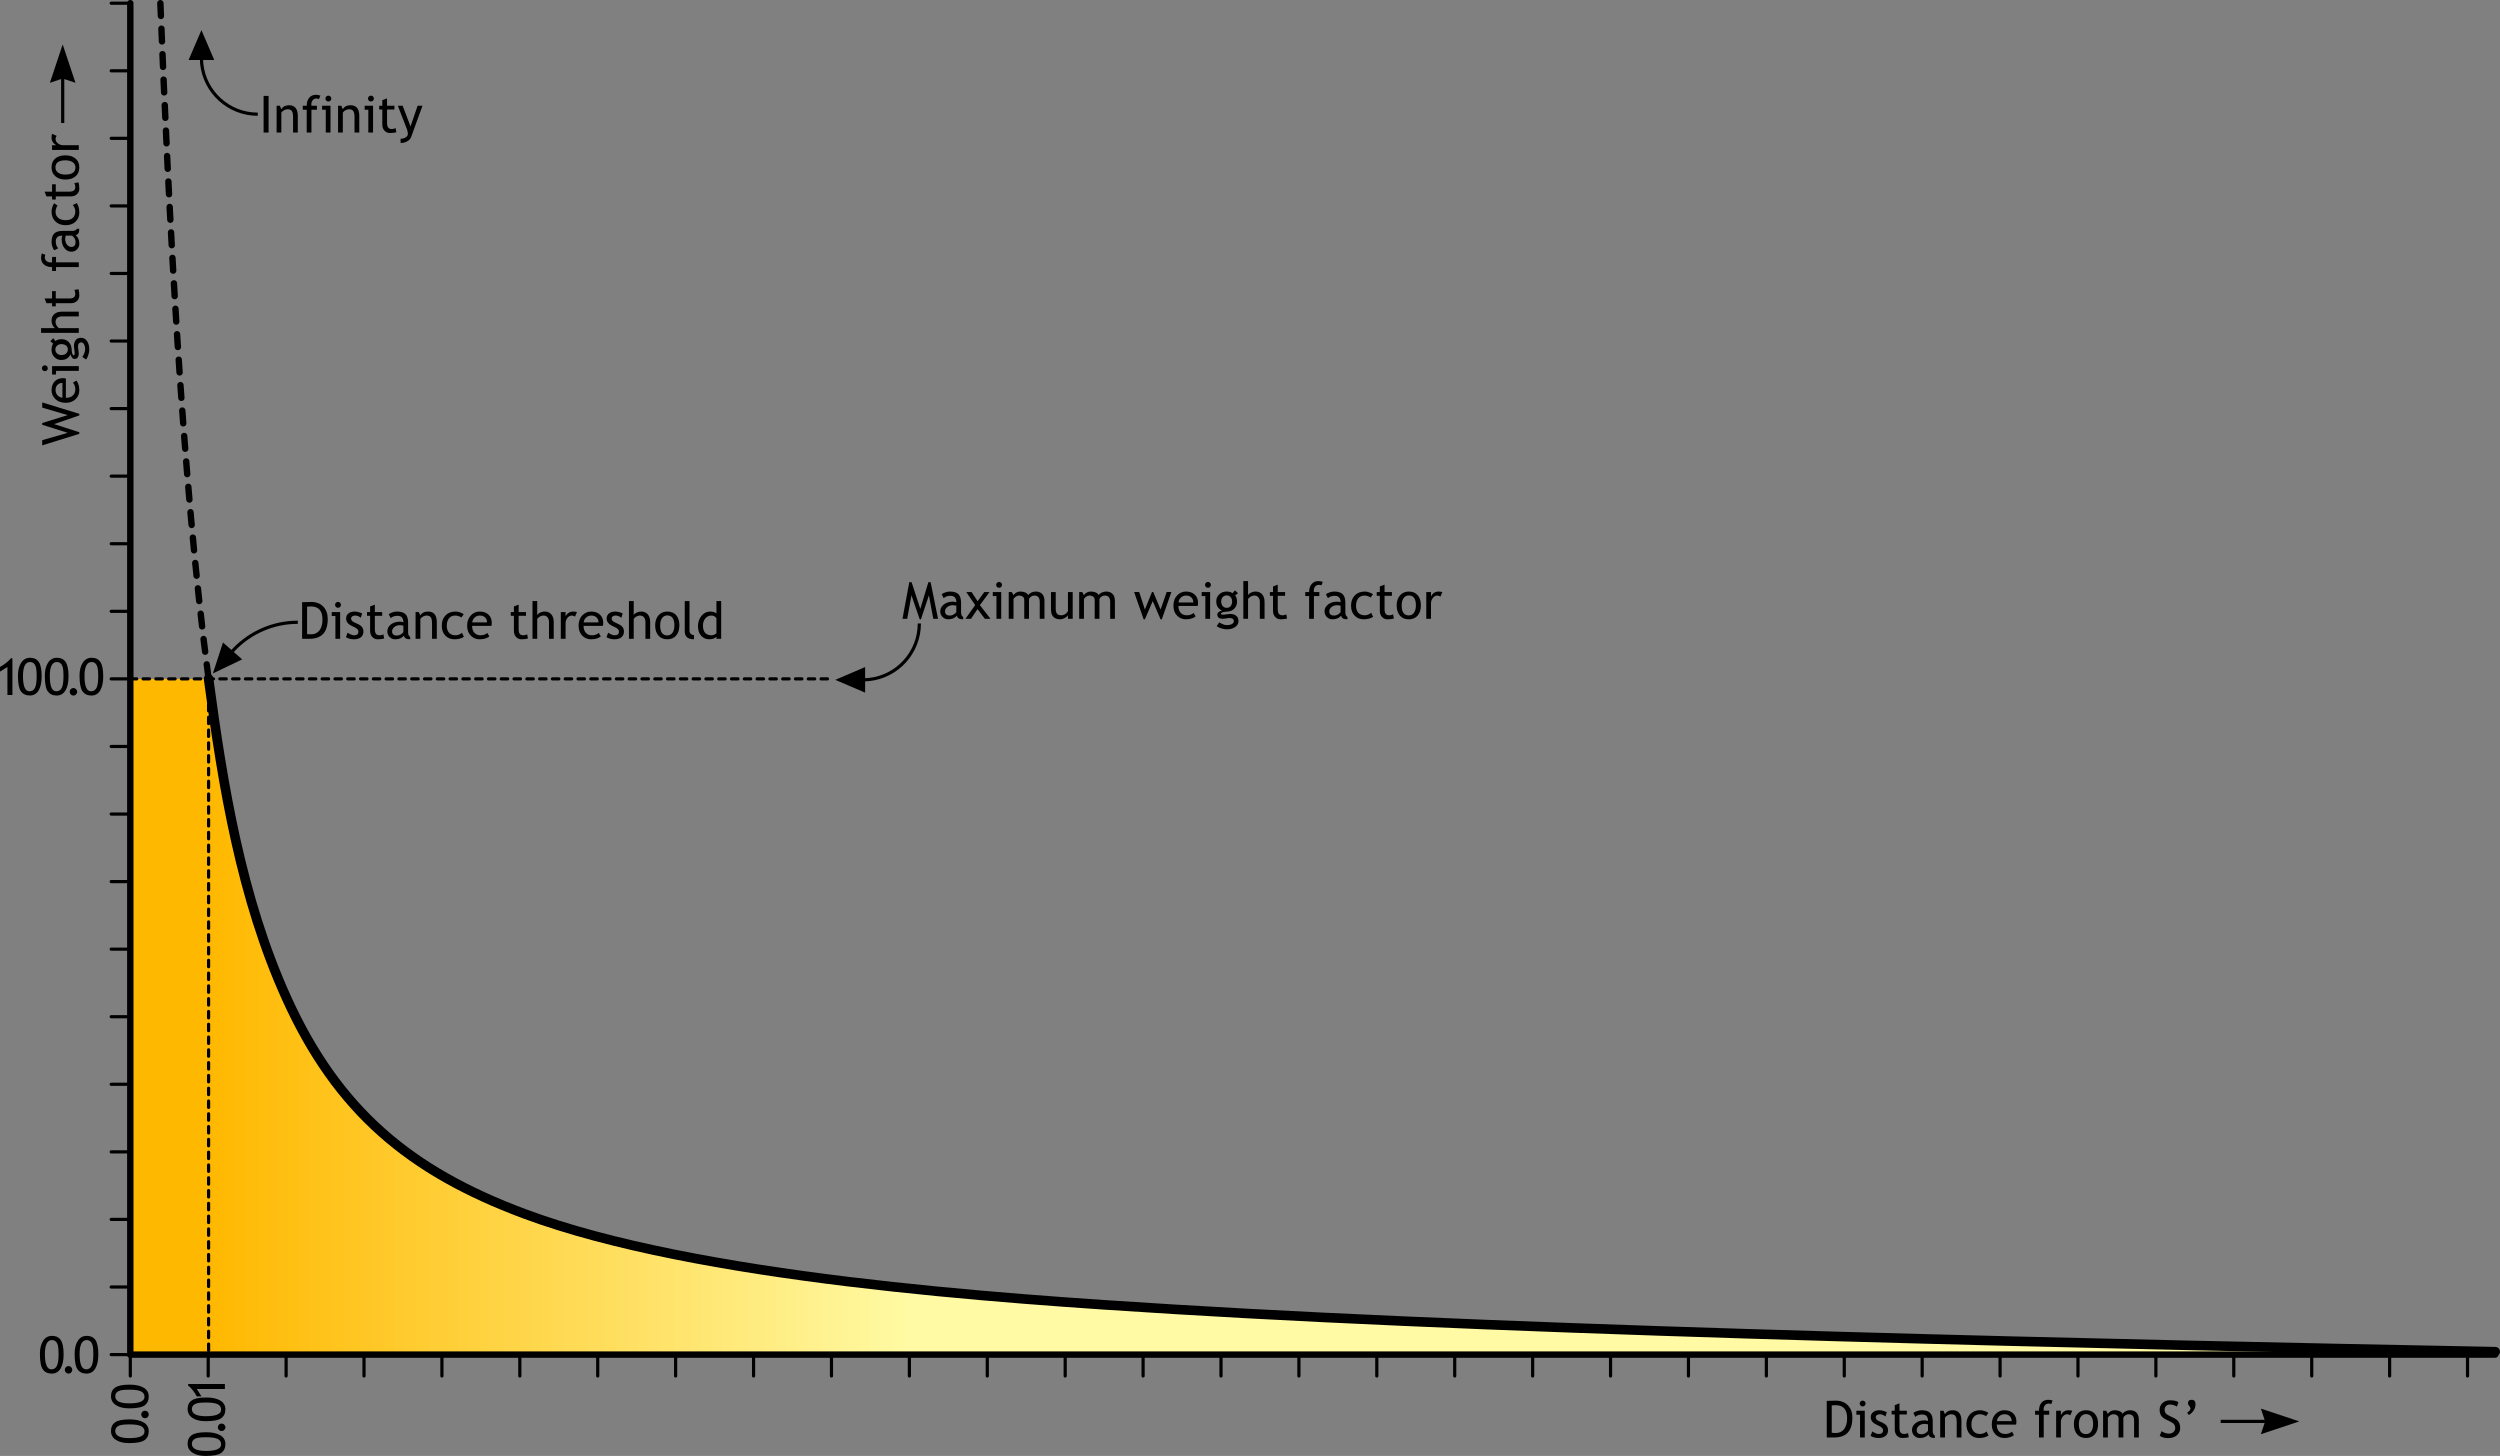<svg xmlns="http://www.w3.org/2000/svg" xmlns:xlink="http://www.w3.org/1999/xlink" width="586.304" height="341.449" x="0" y="0" enable-background="new 0 0 586.304 341.449" version="1.0" viewBox="0 0 586.304 341.449" xml:space="preserve"><rect x="0" y="0" width="586.304" height="341.449" fill="#808080" stroke="none"/><g id="Dashes"><linearGradient id="SVGID_1_" x1="49.04" x2="212.773" y1="238.445" y2="238.445" gradientUnits="userSpaceOnUse"><stop offset="0" stop-color="#FFB800"/><stop offset="1" stop-color="#FFFAA3"/></linearGradient><path fill="url(#SVGID_1_)" fill-rule="evenodd" d="M585.179,317c-87.81-1.69-221.75-4.56-309.459-9.921 c-41.56-2.539-112.29-7.339-152.73-22.419c-26.68-9.94-43.72-24.011-55.72-50.42c-10.69-23.541-15.01-49.971-18.35-75.03 c-6.12,0-12.24,0-18.36,0c0,52.819,0,105.64,0,158.47c184.87,0,369.74,0,554.62,0C585.179,317.449,585.179,317.22,585.179,317z" clip-rule="evenodd"/><g><line x1="30.56" x2="26.08" y1="64.14" y2="64.14" fill="none" fill-rule="evenodd" stroke="#000" stroke-linecap="round" stroke-linejoin="round" stroke-width=".75" clip-rule="evenodd"/><line x1="30.56" x2="26.08" y1="317.68" y2="317.68" fill="none" fill-rule="evenodd" stroke="#000" stroke-linecap="round" stroke-linejoin="round" stroke-width=".75" clip-rule="evenodd"/><line x1="30.56" x2="26.08" y1="48.29" y2="48.29" fill="none" fill-rule="evenodd" stroke="#000" stroke-linecap="round" stroke-linejoin="round" stroke-width=".75" clip-rule="evenodd"/><line x1="30.56" x2="26.08" y1="32.44" y2="32.44" fill="none" fill-rule="evenodd" stroke="#000" stroke-linecap="round" stroke-linejoin="round" stroke-width=".75" clip-rule="evenodd"/><line x1="30.56" x2="26.08" y1="301.829" y2="301.829" fill="none" fill-rule="evenodd" stroke="#000" stroke-linecap="round" stroke-linejoin="round" stroke-width=".75" clip-rule="evenodd"/><line x1="30.56" x2="26.08" y1="285.979" y2="285.979" fill="none" fill-rule="evenodd" stroke="#000" stroke-linecap="round" stroke-linejoin="round" stroke-width=".75" clip-rule="evenodd"/><line x1="30.56" x2="26.08" y1="270.14" y2="270.14" fill="none" fill-rule="evenodd" stroke="#000" stroke-linecap="round" stroke-linejoin="round" stroke-width=".75" clip-rule="evenodd"/><line x1="30.56" x2="26.08" y1="254.29" y2="254.29" fill="none" fill-rule="evenodd" stroke="#000" stroke-linecap="round" stroke-linejoin="round" stroke-width=".75" clip-rule="evenodd"/><line x1="30.56" x2="26.08" y1="238.44" y2="238.44" fill="none" fill-rule="evenodd" stroke="#000" stroke-linecap="round" stroke-linejoin="round" stroke-width=".75" clip-rule="evenodd"/><line x1="30.56" x2="26.08" y1="222.6" y2="222.6" fill="none" fill-rule="evenodd" stroke="#000" stroke-linecap="round" stroke-linejoin="round" stroke-width=".75" clip-rule="evenodd"/><line x1="30.56" x2="26.08" y1="206.75" y2="206.75" fill="none" fill-rule="evenodd" stroke="#000" stroke-linecap="round" stroke-linejoin="round" stroke-width=".75" clip-rule="evenodd"/><line x1="30.56" x2="26.08" y1="190.91" y2="190.91" fill="none" fill-rule="evenodd" stroke="#000" stroke-linecap="round" stroke-linejoin="round" stroke-width=".75" clip-rule="evenodd"/><line x1="30.56" x2="26.08" y1="175.06" y2="175.06" fill="none" fill-rule="evenodd" stroke="#000" stroke-linecap="round" stroke-linejoin="round" stroke-width=".75" clip-rule="evenodd"/><line x1="30.56" x2="26.08" y1="159.21" y2="159.21" fill="none" fill-rule="evenodd" stroke="#000" stroke-linecap="round" stroke-linejoin="round" stroke-width=".75" clip-rule="evenodd"/><line x1="30.56" x2="26.08" y1="143.37" y2="143.37" fill="none" fill-rule="evenodd" stroke="#000" stroke-linecap="round" stroke-linejoin="round" stroke-width=".75" clip-rule="evenodd"/><line x1="30.56" x2="26.08" y1="127.52" y2="127.52" fill="none" fill-rule="evenodd" stroke="#000" stroke-linecap="round" stroke-linejoin="round" stroke-width=".75" clip-rule="evenodd"/><line x1="30.56" x2="26.08" y1="111.67" y2="111.67" fill="none" fill-rule="evenodd" stroke="#000" stroke-linecap="round" stroke-linejoin="round" stroke-width=".75" clip-rule="evenodd"/><line x1="30.56" x2="26.08" y1="95.83" y2="95.83" fill="none" fill-rule="evenodd" stroke="#000" stroke-linecap="round" stroke-linejoin="round" stroke-width=".75" clip-rule="evenodd"/><line x1="30.56" x2="26.08" y1="16.6" y2="16.6" fill="none" fill-rule="evenodd" stroke="#000" stroke-linecap="round" stroke-linejoin="round" stroke-width=".75" clip-rule="evenodd"/><line x1="30.56" x2="26.08" y1="79.98" y2="79.98" fill="none" fill-rule="evenodd" stroke="#000" stroke-linecap="round" stroke-linejoin="round" stroke-width=".75" clip-rule="evenodd"/><line x1="30.56" x2="26.08" y1=".75" y2=".75" fill="none" fill-rule="evenodd" stroke="#000" stroke-linecap="round" stroke-linejoin="round" stroke-width=".75" clip-rule="evenodd"/></g><line x1="395.979" x2="395.979" y1="317.68" y2="322.699" fill="none" fill-rule="evenodd" stroke="#000" stroke-linecap="round" stroke-linejoin="round" stroke-width=".75" clip-rule="evenodd"/><line x1="414.25" x2="414.25" y1="317.68" y2="322.699" fill="none" fill-rule="evenodd" stroke="#000" stroke-linecap="round" stroke-linejoin="round" stroke-width=".75" clip-rule="evenodd"/><line x1="432.52" x2="432.52" y1="317.68" y2="322.699" fill="none" fill-rule="evenodd" stroke="#000" stroke-linecap="round" stroke-linejoin="round" stroke-width=".75" clip-rule="evenodd"/><line x1="450.79" x2="450.79" y1="317.68" y2="322.699" fill="none" fill-rule="evenodd" stroke="#000" stroke-linecap="round" stroke-linejoin="round" stroke-width=".75" clip-rule="evenodd"/><line x1="469.06" x2="469.06" y1="317.68" y2="322.699" fill="none" fill-rule="evenodd" stroke="#000" stroke-linecap="round" stroke-linejoin="round" stroke-width=".75" clip-rule="evenodd"/><line x1="487.33" x2="487.33" y1="317.68" y2="322.699" fill="none" fill-rule="evenodd" stroke="#000" stroke-linecap="round" stroke-linejoin="round" stroke-width=".75" clip-rule="evenodd"/><line x1="505.599" x2="505.599" y1="317.68" y2="322.699" fill="none" fill-rule="evenodd" stroke="#000" stroke-linecap="round" stroke-linejoin="round" stroke-width=".75" clip-rule="evenodd"/><line x1="523.87" x2="523.87" y1="317.68" y2="322.699" fill="none" fill-rule="evenodd" stroke="#000" stroke-linecap="round" stroke-linejoin="round" stroke-width=".75" clip-rule="evenodd"/><line x1="542.15" x2="542.15" y1="317.68" y2="322.699" fill="none" fill-rule="evenodd" stroke="#000" stroke-linecap="round" stroke-linejoin="round" stroke-width=".75" clip-rule="evenodd"/><line x1="560.419" x2="560.419" y1="317.68" y2="322.699" fill="none" fill-rule="evenodd" stroke="#000" stroke-linecap="round" stroke-linejoin="round" stroke-width=".75" clip-rule="evenodd"/><line x1="578.689" x2="578.689" y1="317.68" y2="322.699" fill="none" fill-rule="evenodd" stroke="#000" stroke-linecap="round" stroke-linejoin="round" stroke-width=".75" clip-rule="evenodd"/><line x1="377.709" x2="377.709" y1="317.68" y2="322.699" fill="none" fill-rule="evenodd" stroke="#000" stroke-linecap="round" stroke-linejoin="round" stroke-width=".75" clip-rule="evenodd"/><line x1="359.439" x2="359.439" y1="317.68" y2="322.699" fill="none" fill-rule="evenodd" stroke="#000" stroke-linecap="round" stroke-linejoin="round" stroke-width=".75" clip-rule="evenodd"/><line x1="341.16" x2="341.16" y1="317.68" y2="322.699" fill="none" fill-rule="evenodd" stroke="#000" stroke-linecap="round" stroke-linejoin="round" stroke-width=".75" clip-rule="evenodd"/><line x1="322.89" x2="322.89" y1="317.68" y2="322.699" fill="none" fill-rule="evenodd" stroke="#000" stroke-linecap="round" stroke-linejoin="round" stroke-width=".75" clip-rule="evenodd"/><line x1="304.62" x2="304.62" y1="317.68" y2="322.699" fill="none" fill-rule="evenodd" stroke="#000" stroke-linecap="round" stroke-linejoin="round" stroke-width=".75" clip-rule="evenodd"/><line x1="286.35" x2="286.35" y1="317.68" y2="322.699" fill="none" fill-rule="evenodd" stroke="#000" stroke-linecap="round" stroke-linejoin="round" stroke-width=".75" clip-rule="evenodd"/><line x1="268.08" x2="268.08" y1="317.68" y2="322.699" fill="none" fill-rule="evenodd" stroke="#000" stroke-linecap="round" stroke-linejoin="round" stroke-width=".75" clip-rule="evenodd"/><line x1="249.81" x2="249.81" y1="317.68" y2="322.699" fill="none" fill-rule="evenodd" stroke="#000" stroke-linecap="round" stroke-linejoin="round" stroke-width=".75" clip-rule="evenodd"/><line x1="231.54" x2="231.54" y1="317.68" y2="322.699" fill="none" fill-rule="evenodd" stroke="#000" stroke-linecap="round" stroke-linejoin="round" stroke-width=".75" clip-rule="evenodd"/><line x1="213.27" x2="213.27" y1="317.68" y2="322.699" fill="none" fill-rule="evenodd" stroke="#000" stroke-linecap="round" stroke-linejoin="round" stroke-width=".75" clip-rule="evenodd"/><line x1="195" x2="195" y1="317.68" y2="322.699" fill="none" fill-rule="evenodd" stroke="#000" stroke-linecap="round" stroke-linejoin="round" stroke-width=".75" clip-rule="evenodd"/><line x1="176.729" x2="176.729" y1="317.68" y2="322.699" fill="none" fill-rule="evenodd" stroke="#000" stroke-linecap="round" stroke-linejoin="round" stroke-width=".75" clip-rule="evenodd"/><line x1="158.45" x2="158.45" y1="317.68" y2="322.699" fill="none" fill-rule="evenodd" stroke="#000" stroke-linecap="round" stroke-linejoin="round" stroke-width=".75" clip-rule="evenodd"/><line x1="140.18" x2="140.18" y1="317.68" y2="322.699" fill="none" fill-rule="evenodd" stroke="#000" stroke-linecap="round" stroke-linejoin="round" stroke-width=".75" clip-rule="evenodd"/><line x1="121.91" x2="121.91" y1="317.68" y2="322.699" fill="none" fill-rule="evenodd" stroke="#000" stroke-linecap="round" stroke-linejoin="round" stroke-width=".75" clip-rule="evenodd"/><line x1="103.64" x2="103.64" y1="317.68" y2="322.699" fill="none" fill-rule="evenodd" stroke="#000" stroke-linecap="round" stroke-linejoin="round" stroke-width=".75" clip-rule="evenodd"/><line x1="85.37" x2="85.37" y1="317.68" y2="322.699" fill="none" fill-rule="evenodd" stroke="#000" stroke-linecap="round" stroke-linejoin="round" stroke-width=".75" clip-rule="evenodd"/><line x1="67.1" x2="67.1" y1="317.68" y2="322.699" fill="none" fill-rule="evenodd" stroke="#000" stroke-linecap="round" stroke-linejoin="round" stroke-width=".75" clip-rule="evenodd"/><line x1="48.83" x2="48.83" y1="317.68" y2="322.699" fill="none" fill-rule="evenodd" stroke="#000" stroke-linecap="round" stroke-linejoin="round" stroke-width=".75" clip-rule="evenodd"/><line x1="30.56" x2="30.56" y1="317.68" y2="322.699" fill="none" fill-rule="evenodd" stroke="#000" stroke-linecap="round" stroke-linejoin="round" stroke-width=".75" clip-rule="evenodd"/></g><g id="Layer_1"><line x1="30.56" x2="195.459" y1="159.21" y2="159.21" fill="none" fill-rule="evenodd" stroke="#000" stroke-dasharray="1.5 1.5" stroke-linecap="round" stroke-linejoin="round" stroke-width=".75" clip-rule="evenodd"/><line x1="48.919" x2="48.919" y1="159.21" y2="317.68" fill="none" fill-rule="evenodd" stroke="#000" stroke-dasharray="1.5 1.5" stroke-linecap="round" stroke-linejoin="round" stroke-width=".75" clip-rule="evenodd"/><path fill="none" fill-rule="evenodd" stroke="#000" stroke-linecap="round" stroke-linejoin="round" stroke-width="2.25" d="M48.919,159.21c3.34,25.02,7.64,51.399,18.3,74.899c11.98,26.461,29.01,40.57,55.73,50.54c40.44,15.091,111.19,19.891,152.75,22.43 c87.729,5.361,221.66,8.23,309.479,9.921" clip-rule="evenodd"/><path fill="none" fill-rule="evenodd" stroke="#000" stroke-dasharray="2.99 2.99" stroke-linecap="round" stroke-linejoin="round" stroke-width="1.5" d="M37.61,0.75c1.9,47.17,5.04,111.54,11.31,158.46" clip-rule="evenodd"/><line x1="30.56" x2="585.179" y1="317.68" y2="317.68" fill="none" fill-rule="evenodd" stroke="#000" stroke-linecap="round" stroke-linejoin="round" stroke-width="1.5" clip-rule="evenodd"/><line x1="30.56" x2="30.56" y1="317.68" y2=".75" fill="none" fill-rule="evenodd" stroke="#000" stroke-linecap="round" stroke-linejoin="round" stroke-width="1.5" clip-rule="evenodd"/><g><g><rect width="1.17" height="8.59" x="61.819" y="22.49" fill-rule="evenodd" clip-rule="evenodd"/><path fill-rule="evenodd" d="M68.729,31.08v-3.65c0-0.67-0.1-1.14-0.3-1.41c-0.2-0.26-0.54-0.4-1.01-0.4 c-0.26,0-0.52,0.08-0.8,0.23c-0.28,0.15-0.49,0.34-0.64,0.56v4.67h-1.11V24.8h0.76l0.35,0.81c0.37-0.62,0.97-0.93,1.8-0.93 c1.37,0,2.06,0.84,2.06,2.51v3.89H68.729z" clip-rule="evenodd"/><path fill-rule="evenodd" d="M74.82,23.23c-0.23-0.08-0.44-0.12-0.64-0.12c-0.34,0-0.62,0.13-0.84,0.39 c-0.22,0.25-0.33,0.58-0.33,0.97c0,0.11,0.01,0.22,0.03,0.33h1.28v0.94h-1.28v5.34h-1.11v-5.34h-0.92V24.8h0.92 c0-0.8,0.2-1.43,0.59-1.88c0.39-0.46,0.92-0.69,1.56-0.69c0.33,0,0.68,0.06,1.05,0.18L74.82,23.23z" clip-rule="evenodd"/><path fill-rule="evenodd" d="M77.01,22.43c0.19,0,0.35,0.07,0.49,0.2c0.13,0.14,0.2,0.3,0.2,0.48 c0,0.2-0.07,0.36-0.2,0.49c-0.14,0.14-0.3,0.21-0.49,0.21s-0.35-0.07-0.49-0.21c-0.13-0.13-0.2-0.29-0.2-0.49 c0-0.19,0.07-0.35,0.2-0.48C76.65,22.5,76.82,22.43,77.01,22.43z M76.4,31.08v-5.34h-0.86V24.8h1.97v6.28H76.4z" clip-rule="evenodd"/><path fill-rule="evenodd" d="M83.14,31.08v-3.65c0-0.67-0.1-1.14-0.3-1.41c-0.2-0.26-0.54-0.4-1.01-0.4 c-0.25,0-0.52,0.08-0.8,0.23c-0.27,0.15-0.49,0.34-0.63,0.56v4.67h-1.12V24.8h0.76l0.36,0.81c0.36-0.62,0.96-0.93,1.79-0.93 c1.38,0,2.07,0.84,2.07,2.51v3.89H83.14z" clip-rule="evenodd"/><path fill-rule="evenodd" d="M86.99,22.43c0.19,0,0.35,0.07,0.49,0.2c0.13,0.14,0.2,0.3,0.2,0.48 c0,0.2-0.07,0.36-0.2,0.49c-0.14,0.14-0.3,0.21-0.49,0.21s-0.35-0.07-0.49-0.21c-0.13-0.13-0.2-0.29-0.2-0.49 c0-0.19,0.07-0.35,0.2-0.48C86.63,22.5,86.8,22.43,86.99,22.43z M86.38,31.08v-5.34h-0.86V24.8h1.97v6.28H86.38z" clip-rule="evenodd"/><path fill-rule="evenodd" d="M89.66,25.68h-0.73V24.8h0.73v-1.31l1.11-0.43v1.74h1.73v0.88h-1.73v3.12 c0,0.53,0.09,0.9,0.27,1.12c0.18,0.23,0.46,0.34,0.86,0.34c0.28,0,0.58-0.08,0.88-0.22l0.17,0.98c-0.46,0.12-0.97,0.17-1.52,0.17 c-0.5,0-0.92-0.18-1.26-0.55c-0.34-0.37-0.51-0.83-0.51-1.4V25.68z" clip-rule="evenodd"/><path fill-rule="evenodd" d="M96.419,32.14c-0.15,0.4-0.45,0.73-0.92,1c-0.46,0.27-0.98,0.4-1.55,0.4v-1 c0.47,0,0.87-0.11,1.2-0.32c0.33-0.22,0.5-0.48,0.5-0.8c0-0.34-0.06-0.68-0.18-1.01c-0.12-0.34-0.28-0.75-0.47-1.24l-1.7-4.37 h1.13l1.85,4.85l1.66-4.85h1.14L96.419,32.14z" clip-rule="evenodd"/></g></g><path fill-rule="evenodd" d="M60.45,27.16c-7.03,0-12.82-5.35-13.52-12.21l-0.04-0.88h-2.66l3.01-7.01l3,7.01 h-2.6l0.04,0.81c0.65,6.47,6.13,11.53,12.77,11.53V27.16z" clip-rule="evenodd"/><path fill-rule="evenodd" d="M49.93,157.93l2.36-7.25l1.98,1.74l0.41-0.44c3.84-3.95,9.22-6.42,15.16-6.42 v0.75c-5.73,0-10.92,2.38-14.62,6.19l-0.38,0.42l1.96,1.72L49.93,157.93z" clip-rule="evenodd"/><g><g><path fill-rule="evenodd" d="M72.58,149.81h-1.73v-8.58c1.1-0.04,1.81-0.06,2.11-0.06 c1.2,0,2.15,0.36,2.85,1.09c0.7,0.73,1.05,1.7,1.05,2.91C76.86,148.27,75.43,149.81,72.58,149.81z M72.02,142.28v6.42 c0.26,0.04,0.59,0.06,0.97,0.06c0.82,0,1.47-0.31,1.94-0.93c0.47-0.61,0.7-1.47,0.7-2.56c0-2.03-0.91-3.05-2.74-3.05 C72.78,142.22,72.49,142.24,72.02,142.28z" clip-rule="evenodd"/><path fill-rule="evenodd" d="M79.27,141.16c0.19,0,0.35,0.07,0.49,0.21c0.13,0.13,0.2,0.29,0.2,0.48 s-0.07,0.35-0.2,0.49c-0.14,0.13-0.3,0.2-0.49,0.2s-0.35-0.07-0.49-0.2c-0.13-0.14-0.2-0.3-0.2-0.49s0.07-0.35,0.2-0.49 C78.91,141.23,79.08,141.16,79.27,141.16z M78.66,149.81v-5.34H77.8v-0.93h1.97v6.27H78.66z" clip-rule="evenodd"/><path fill-rule="evenodd" d="M81.13,149.44l0.39-1.06c0.63,0.41,1.13,0.61,1.5,0.61 c0.69,0,1.04-0.29,1.04-0.87c0-0.41-0.34-0.76-1-1.06c-0.51-0.24-0.86-0.41-1.03-0.53c-0.18-0.13-0.34-0.26-0.47-0.42 c-0.13-0.15-0.23-0.32-0.29-0.49s-0.1-0.36-0.1-0.56c0-0.52,0.19-0.92,0.57-1.21c0.37-0.29,0.86-0.43,1.47-0.43 c0.45,0,1.03,0.14,1.72,0.43l-0.31,1.03c-0.44-0.35-0.89-0.52-1.33-0.52c-0.27,0-0.49,0.06-0.67,0.18 c-0.18,0.13-0.28,0.29-0.28,0.48c0,0.4,0.23,0.71,0.69,0.91l0.8,0.37c0.49,0.22,0.84,0.47,1.06,0.76 c0.23,0.28,0.34,0.64,0.34,1.07c0,0.56-0.2,1-0.59,1.32c-0.4,0.32-0.95,0.48-1.64,0.48C82.33,149.93,81.709,149.77,81.13,149.44z" clip-rule="evenodd"/><path fill-rule="evenodd" d="M86.8,144.42h-0.73v-0.88h0.73v-1.32l1.11-0.42v1.74h1.72v0.88h-1.72v3.11 c0,0.53,0.09,0.91,0.27,1.13c0.18,0.22,0.46,0.33,0.86,0.33c0.28,0,0.58-0.07,0.88-0.22l0.17,0.98 c-0.47,0.12-0.97,0.18-1.52,0.18c-0.5,0-0.92-0.19-1.26-0.55c-0.34-0.37-0.51-0.84-0.51-1.4V144.42z" clip-rule="evenodd"/><path fill-rule="evenodd" d="M94.7,149.09c-0.44,0.56-1.12,0.84-2.04,0.84c-0.49,0-0.92-0.18-1.28-0.54 c-0.36-0.35-0.54-0.8-0.54-1.33c0-0.64,0.27-1.17,0.83-1.61c0.56-0.44,1.27-0.66,2.13-0.66c0.23,0,0.5,0.05,0.8,0.15 c0-1.02-0.46-1.52-1.36-1.52c-0.7,0-1.23,0.18-1.61,0.56l-0.47-0.93c0.21-0.18,0.51-0.32,0.88-0.45 c0.37-0.12,0.73-0.18,1.07-0.18c0.91,0,1.57,0.21,1.98,0.62c0.41,0.41,0.62,1.07,0.62,1.98v2.25c0,0.55,0.16,0.91,0.49,1.1v0.55 c-0.45,0-0.79-0.06-1.01-0.19C94.959,149.6,94.8,149.39,94.7,149.09z M94.6,146.73c-0.35-0.08-0.6-0.12-0.74-0.12 c-0.56,0-1.02,0.15-1.38,0.44c-0.35,0.29-0.53,0.63-0.53,1.02c0,0.65,0.38,0.98,1.15,0.98c0.57,0,1.06-0.27,1.5-0.8V146.73z" clip-rule="evenodd"/><path fill-rule="evenodd" d="M101.32,149.81v-3.65c0-0.67-0.1-1.13-0.3-1.4c-0.2-0.27-0.54-0.4-1.01-0.4 c-0.25,0-0.52,0.07-0.8,0.23c-0.27,0.15-0.49,0.34-0.63,0.56v4.66h-1.12v-6.27h0.76l0.36,0.81c0.36-0.62,0.96-0.93,1.79-0.93 c1.38,0,2.07,0.84,2.07,2.51v3.88H101.32z" clip-rule="evenodd"/><path fill-rule="evenodd" d="M108.75,144.05l-0.55,0.78c-0.11-0.11-0.31-0.22-0.6-0.32 c-0.28-0.1-0.57-0.15-0.84-0.15c-0.61,0-1.09,0.21-1.45,0.63c-0.35,0.43-0.53,1.01-0.53,1.75c0,0.73,0.18,1.29,0.55,1.67 c0.36,0.39,0.86,0.58,1.51,0.58c0.5,0,1-0.19,1.51-0.58l0.44,0.94c-0.6,0.39-1.34,0.58-2.22,0.58c-0.86,0-1.56-0.29-2.12-0.86 c-0.56-0.58-0.84-1.35-0.84-2.33c0-1,0.29-1.81,0.87-2.41c0.58-0.61,1.37-0.91,2.38-0.91c0.33,0,0.68,0.07,1.06,0.2 C108.3,143.76,108.57,143.9,108.75,144.05z" clip-rule="evenodd"/><path fill-rule="evenodd" d="M115.25,146.78h-4.53c0,0.74,0.2,1.3,0.61,1.7c0.35,0.34,0.81,0.51,1.37,0.51 c0.63,0,1.17-0.18,1.59-0.55l0.47,0.8c-0.17,0.17-0.44,0.32-0.79,0.44c-0.45,0.17-0.94,0.25-1.49,0.25 c-0.79,0-1.46-0.27-2.01-0.8c-0.61-0.59-0.92-1.39-0.92-2.38c0-1.04,0.32-1.87,0.94-2.49c0.57-0.56,1.23-0.84,2-0.84 c0.9,0,1.6,0.25,2.11,0.76c0.49,0.48,0.73,1.12,0.73,1.92C115.33,146.35,115.3,146.58,115.25,146.78z M112.54,144.36 c-0.49,0-0.91,0.16-1.24,0.48c-0.32,0.3-0.51,0.68-0.55,1.13h3.48c0-0.44-0.14-0.82-0.43-1.12 C113.5,144.52,113.08,144.36,112.54,144.36z" clip-rule="evenodd"/><path fill-rule="evenodd" d="M120.52,144.42h-0.73v-0.88h0.73v-1.32l1.11-0.42v1.74h1.73v0.88h-1.73v3.11 c0,0.53,0.09,0.91,0.27,1.13c0.18,0.22,0.46,0.33,0.86,0.33c0.28,0,0.58-0.07,0.88-0.22l0.17,0.98 c-0.46,0.12-0.97,0.18-1.52,0.18c-0.5,0-0.92-0.19-1.26-0.55c-0.34-0.37-0.51-0.84-0.51-1.4V144.42z" clip-rule="evenodd"/><path fill-rule="evenodd" d="M128.75,149.81v-3.94c0-0.47-0.12-0.84-0.35-1.11c-0.23-0.27-0.55-0.4-0.97-0.4 c-0.27,0-0.54,0.08-0.81,0.23c-0.28,0.16-0.48,0.35-0.63,0.56v4.66h-1.11v-8.85h1.11v3.27c0.15-0.23,0.39-0.42,0.72-0.58 c0.33-0.15,0.67-0.23,1.02-0.23c0.67,0,1.19,0.22,1.56,0.66c0.38,0.43,0.57,1.03,0.57,1.79v3.94H128.75z" clip-rule="evenodd"/><path fill-rule="evenodd" d="M134.85,144.61c-0.25-0.17-0.49-0.25-0.74-0.25c-0.39,0-0.74,0.18-1.03,0.54 c-0.3,0.37-0.44,0.8-0.44,1.31v3.6h-1.12v-6.27h1.12v1c0.4-0.75,1.01-1.12,1.81-1.12c0.2,0,0.48,0.04,0.86,0.11L134.85,144.61z" clip-rule="evenodd"/><path fill-rule="evenodd" d="M141.38,146.78h-4.52c0,0.74,0.2,1.3,0.61,1.7c0.35,0.34,0.81,0.51,1.37,0.51 c0.63,0,1.16-0.18,1.59-0.55l0.47,0.8c-0.17,0.17-0.44,0.32-0.79,0.44c-0.45,0.17-0.94,0.25-1.49,0.25 c-0.79,0-1.46-0.27-2.01-0.8c-0.61-0.59-0.92-1.39-0.92-2.38c0-1.04,0.31-1.87,0.94-2.49c0.57-0.56,1.23-0.84,2-0.84 c0.9,0,1.6,0.25,2.1,0.76c0.5,0.48,0.74,1.12,0.74,1.92C141.47,146.35,141.439,146.58,141.38,146.78z M138.68,144.36 c-0.49,0-0.91,0.16-1.24,0.48c-0.32,0.3-0.51,0.68-0.55,1.13h3.48c0-0.44-0.15-0.82-0.43-1.12 C139.64,144.52,139.22,144.36,138.68,144.36z" clip-rule="evenodd"/><path fill-rule="evenodd" d="M142.229,149.44l0.4-1.06c0.62,0.41,1.12,0.61,1.5,0.61 c0.68,0,1.03-0.29,1.03-0.87c0-0.41-0.33-0.76-1-1.06c-0.51-0.24-0.85-0.41-1.03-0.53c-0.18-0.13-0.33-0.26-0.46-0.42 c-0.14-0.15-0.23-0.32-0.3-0.49c-0.06-0.17-0.09-0.36-0.09-0.56c0-0.52,0.18-0.92,0.56-1.21c0.37-0.29,0.86-0.43,1.47-0.43 c0.46,0,1.03,0.14,1.73,0.43l-0.32,1.03c-0.44-0.35-0.88-0.52-1.33-0.52c-0.26,0-0.49,0.06-0.67,0.18 c-0.18,0.13-0.27,0.29-0.27,0.48c0,0.4,0.23,0.71,0.68,0.91l0.8,0.37c0.49,0.22,0.84,0.47,1.07,0.76 c0.22,0.28,0.33,0.64,0.33,1.07c0,0.56-0.2,1-0.59,1.32c-0.4,0.32-0.94,0.48-1.64,0.48 C143.439,149.93,142.82,149.77,142.229,149.44z" clip-rule="evenodd"/><path fill-rule="evenodd" d="M151.37,149.81v-3.94c0-0.47-0.12-0.84-0.35-1.11s-0.55-0.4-0.97-0.4 c-0.27,0-0.54,0.08-0.81,0.23c-0.27,0.16-0.48,0.35-0.62,0.56v4.66h-1.12v-8.85h1.12v3.27c0.14-0.23,0.38-0.42,0.71-0.58 c0.33-0.15,0.67-0.23,1.03-0.23c0.66,0,1.18,0.22,1.56,0.66c0.37,0.43,0.56,1.03,0.56,1.79v3.94H151.37z" clip-rule="evenodd"/><path fill-rule="evenodd" d="M153.65,146.66c0-0.97,0.26-1.75,0.78-2.35c0.52-0.59,1.21-0.89,2.06-0.89 c0.9,0,1.6,0.29,2.09,0.86c0.5,0.57,0.75,1.36,0.75,2.38c0,1.01-0.26,1.81-0.76,2.39c-0.51,0.59-1.2,0.88-2.08,0.88 c-0.89,0-1.59-0.3-2.09-0.89C153.9,148.45,153.65,147.66,153.65,146.66z M154.82,146.66c0,1.57,0.56,2.36,1.67,2.36 c0.52,0,0.93-0.21,1.22-0.63c0.3-0.42,0.45-1,0.45-1.73c0-1.55-0.56-2.33-1.67-2.33c-0.51,0-0.91,0.2-1.21,0.62 C154.97,145.36,154.82,145.93,154.82,146.66z" clip-rule="evenodd"/><path fill-rule="evenodd" d="M160.59,148.04v-7.08h1.11v6.89c0,0.34,0.1,0.6,0.29,0.79 c0.19,0.2,0.45,0.29,0.76,0.29v1C161.31,149.93,160.59,149.3,160.59,148.04z" clip-rule="evenodd"/><path fill-rule="evenodd" d="M168.02,149.81v-0.47c-0.39,0.39-0.95,0.58-1.69,0.58 c-0.79,0-1.42-0.28-1.91-0.84c-0.49-0.56-0.73-1.31-0.73-2.25s0.28-1.75,0.84-2.41c0.56-0.67,1.23-1,2.01-1 c0.65,0,1.14,0.15,1.48,0.46v-2.92h1.11v8.85H168.02z M168.02,144.99c-0.28-0.42-0.67-0.63-1.16-0.63 c-0.59,0-1.08,0.22-1.45,0.67c-0.37,0.44-0.55,1.01-0.55,1.69c0,1.52,0.69,2.27,2.06,2.27c0.18,0,0.39-0.05,0.63-0.17 c0.25-0.11,0.4-0.22,0.47-0.35V144.99z" clip-rule="evenodd"/></g></g><path fill-rule="evenodd" d="M202.89,162.44l-7-3l7-3v2.6l0.81-0.04c6.48-0.66,11.53-6.13,11.53-12.78h0.75 c0,7.04-5.35,12.83-12.2,13.52l-0.89,0.05V162.44z" clip-rule="evenodd"/><g><g><polygon fill-rule="evenodd" points="218.87 145.12 217.85 139.61 215.979 145.24 215.689 145.24 213.76 139.61 212.76 145.12 211.65 145.12 213.25 136.54 213.79 136.54 215.83 142.8 217.72 136.54 218.25 136.54 219.99 145.12" clip-rule="evenodd"/><path fill-rule="evenodd" d="M224.38,144.4c-0.44,0.56-1.13,0.84-2.04,0.84c-0.5,0-0.92-0.18-1.28-0.53 c-0.37-0.36-0.55-0.81-0.55-1.34c0-0.63,0.28-1.17,0.84-1.61s1.27-0.66,2.13-0.66c0.23,0,0.5,0.05,0.8,0.15 c0-1.01-0.46-1.52-1.36-1.52c-0.7,0-1.23,0.19-1.61,0.56l-0.47-0.93c0.21-0.17,0.5-0.32,0.88-0.44c0.37-0.13,0.73-0.19,1.07-0.19 c0.91,0,1.57,0.21,1.98,0.62c0.41,0.42,0.62,1.08,0.62,1.98v2.25c0,0.55,0.16,0.92,0.49,1.1v0.56c-0.45,0-0.79-0.07-1.02-0.2 C224.64,144.91,224.479,144.7,224.38,144.4z M224.28,142.04c-0.36-0.07-0.6-0.11-0.74-0.11c-0.57,0-1.02,0.14-1.38,0.43 s-0.53,0.63-0.53,1.02c0,0.66,0.38,0.98,1.15,0.98c0.56,0,1.06-0.26,1.5-0.8V142.04z" clip-rule="evenodd"/><polygon fill-rule="evenodd" points="230.959 145.12 229.25 142.84 227.72 145.12 226.419 145.12 228.7 141.91 226.61 138.85 227.86 138.85 229.27 141.01 230.84 138.85 232.07 138.85 229.8 141.91 232.29 145.12" clip-rule="evenodd"/><path fill-rule="evenodd" d="M234.3,136.48c0.19,0,0.36,0.06,0.49,0.2c0.14,0.13,0.2,0.29,0.2,0.48 s-0.06,0.36-0.2,0.49c-0.13,0.14-0.3,0.2-0.49,0.2s-0.35-0.06-0.48-0.2c-0.14-0.13-0.2-0.3-0.2-0.49s0.06-0.35,0.2-0.48 C233.95,136.54,234.11,136.48,234.3,136.48z M233.689,145.12v-5.33h-0.86v-0.94h1.98v6.27H233.689z" clip-rule="evenodd"/><path fill-rule="evenodd" d="M243.84,145.12v-3.97c0-0.99-0.43-1.48-1.28-1.48c-0.27,0-0.52,0.08-0.76,0.25 c-0.23,0.17-0.39,0.35-0.48,0.56v4.64h-1.11v-4.45c0-0.31-0.12-0.56-0.35-0.73c-0.23-0.18-0.54-0.27-0.92-0.27 c-0.23,0-0.46,0.09-0.72,0.26c-0.25,0.17-0.43,0.36-0.53,0.57v4.62h-1.12v-6.27h0.73l0.37,0.73c0.43-0.57,0.97-0.85,1.61-0.85 c0.9,0,1.53,0.28,1.89,0.84c0.12-0.24,0.36-0.44,0.7-0.6s0.69-0.24,1.04-0.24c0.65,0,1.15,0.2,1.51,0.58 c0.36,0.38,0.53,0.92,0.53,1.62v4.19H243.84z" clip-rule="evenodd"/><path fill-rule="evenodd" d="M247.59,138.85v4c0,0.97,0.42,1.45,1.26,1.45c0.37,0,0.7-0.1,1.01-0.31 c0.3-0.21,0.5-0.46,0.6-0.73v-4.41h1.11v6.27h-1.11v-0.86c-0.12,0.24-0.37,0.47-0.75,0.67c-0.38,0.21-0.75,0.31-1.11,0.31 c-0.68,0-1.21-0.19-1.57-0.59c-0.37-0.39-0.55-0.95-0.55-1.68v-4.12H247.59z" clip-rule="evenodd"/><path fill-rule="evenodd" d="M260.36,145.12v-3.97c0-0.99-0.43-1.48-1.28-1.48c-0.27,0-0.53,0.08-0.76,0.25 c-0.24,0.17-0.4,0.35-0.48,0.56v4.64h-1.11v-4.45c0-0.31-0.12-0.56-0.35-0.73c-0.24-0.18-0.54-0.27-0.93-0.27 c-0.22,0-0.46,0.09-0.71,0.26s-0.43,0.36-0.53,0.57v4.62h-1.12v-6.27h0.73l0.37,0.73c0.43-0.57,0.97-0.85,1.61-0.85 c0.9,0,1.53,0.28,1.89,0.84c0.12-0.24,0.35-0.44,0.69-0.6c0.34-0.16,0.69-0.24,1.05-0.24c0.65,0,1.15,0.2,1.51,0.58 c0.35,0.38,0.53,0.92,0.53,1.62v4.19H260.36z" clip-rule="evenodd"/><polygon fill-rule="evenodd" points="272.47 145.24 272.18 145.24 270.34 140.97 268.5 145.24 268.209 145.24 265.97 138.83 267.16 138.83 268.5 142.95 270.169 138.83 270.459 138.83 272.18 142.95 273.62 138.83 274.72 138.83" clip-rule="evenodd"/><path fill-rule="evenodd" d="M280.88,142.1h-4.52c0,0.73,0.2,1.29,0.6,1.69c0.36,0.34,0.82,0.51,1.38,0.51 c0.63,0,1.16-0.18,1.59-0.55l0.47,0.8c-0.17,0.17-0.44,0.32-0.79,0.45c-0.45,0.16-0.94,0.24-1.49,0.24 c-0.79,0-1.46-0.27-2.01-0.8c-0.61-0.59-0.92-1.38-0.92-2.38c0-1.03,0.31-1.86,0.94-2.49c0.56-0.56,1.23-0.84,2-0.84 c0.89,0,1.6,0.25,2.1,0.76c0.5,0.48,0.74,1.13,0.74,1.93C280.97,141.66,280.939,141.89,280.88,142.1z M278.18,139.67 c-0.49,0-0.91,0.16-1.25,0.48c-0.32,0.31-0.5,0.68-0.54,1.14h3.47c0-0.45-0.14-0.83-0.42-1.13 C279.13,139.83,278.709,139.67,278.18,139.67z" clip-rule="evenodd"/><path fill-rule="evenodd" d="M283.29,136.48c0.19,0,0.36,0.06,0.49,0.2c0.14,0.13,0.2,0.29,0.2,0.48 s-0.06,0.36-0.2,0.49c-0.13,0.14-0.3,0.2-0.49,0.2s-0.35-0.06-0.48-0.2c-0.14-0.13-0.2-0.3-0.2-0.49s0.06-0.35,0.2-0.48 C282.939,136.54,283.1,136.48,283.29,136.48z M282.68,145.12v-5.33h-0.86v-0.94h1.98v6.27H282.68z" clip-rule="evenodd"/><path fill-rule="evenodd" d="M285.34,146.84l0.6-0.89c0.65,0.43,1.25,0.65,1.79,0.65 c0.51,0,0.91-0.09,1.2-0.26s0.43-0.39,0.43-0.65c0-0.5-0.36-0.76-1.1-0.76c-0.12,0-0.35,0.03-0.68,0.1 c-0.33,0.06-0.58,0.09-0.77,0.09c-0.89,0-1.33-0.34-1.33-1.01c0-0.21,0.1-0.39,0.31-0.56s0.47-0.29,0.78-0.36 c-0.88-0.42-1.33-1.14-1.33-2.16c0-0.66,0.23-1.2,0.69-1.64s1.02-0.66,1.69-0.66c0.62,0,1.1,0.13,1.45,0.38l0.56-0.66l0.72,0.68 l-0.67,0.51c0.29,0.37,0.43,0.85,0.43,1.45c0,0.63-0.19,1.16-0.59,1.59c-0.39,0.43-0.91,0.68-1.55,0.74l-0.92,0.09 c-0.11,0.02-0.26,0.06-0.44,0.13c-0.18,0.07-0.28,0.17-0.28,0.28c0,0.16,0.19,0.24,0.58,0.24c0.17,0,0.43-0.03,0.78-0.09 c0.36-0.06,0.62-0.09,0.79-0.09c0.62,0,1.1,0.15,1.45,0.44c0.34,0.3,0.52,0.71,0.52,1.23c0,0.58-0.26,1.05-0.78,1.4 c-0.52,0.36-1.17,0.54-1.97,0.54c-0.4,0-0.83-0.08-1.28-0.22C285.97,147.22,285.61,147.05,285.34,146.84z M287.7,139.63 c-0.39,0-0.7,0.14-0.95,0.41c-0.24,0.27-0.36,0.6-0.36,1c0,0.43,0.11,0.8,0.35,1.08c0.24,0.29,0.56,0.43,0.96,0.43 c0.39,0,0.7-0.14,0.92-0.42c0.23-0.28,0.34-0.64,0.34-1.09c0-0.4-0.12-0.73-0.36-1C288.36,139.77,288.06,139.63,287.7,139.63z" clip-rule="evenodd"/><path fill-rule="evenodd" d="M295.459,145.12v-3.94c0-0.47-0.119-0.84-0.35-1.11s-0.55-0.4-0.97-0.4 c-0.271,0-0.541,0.08-0.811,0.24c-0.27,0.16-0.48,0.34-0.63,0.55v4.66h-1.11v-8.84h1.11v3.26c0.15-0.23,0.391-0.42,0.72-0.58 c0.33-0.15,0.671-0.23,1.02-0.23c0.671,0,1.19,0.22,1.561,0.66c0.38,0.44,0.57,1.03,0.57,1.79v3.94H295.459z" clip-rule="evenodd"/><path fill-rule="evenodd" d="M298.549,139.73h-0.729v-0.88h0.729v-1.31l1.11-0.43v1.74h1.72v0.88h-1.72v3.12 c0,0.52,0.09,0.9,0.27,1.12c0.17,0.22,0.461,0.33,0.851,0.33c0.29,0,0.58-0.07,0.89-0.21l0.16,0.98 c-0.46,0.11-0.96,0.17-1.52,0.17c-0.49,0-0.91-0.18-1.25-0.55c-0.34-0.37-0.511-0.84-0.511-1.4V139.73z" clip-rule="evenodd"/><path fill-rule="evenodd" d="M309.91,137.27c-0.221-0.07-0.439-0.11-0.63-0.11 c-0.341,0-0.62,0.13-0.841,0.38c-0.219,0.26-0.329,0.59-0.329,0.98c0,0.11,0.01,0.22,0.03,0.33h1.27v0.94h-1.27v5.33h-1.12v-5.33 h-0.91v-0.94h0.91c0-0.8,0.2-1.43,0.6-1.89c0.39-0.45,0.91-0.68,1.56-0.68c0.32,0,0.67,0.06,1.041,0.17L309.91,137.27z" clip-rule="evenodd"/><path fill-rule="evenodd" d="M314.5,144.4c-0.439,0.56-1.13,0.84-2.04,0.84c-0.5,0-0.92-0.18-1.28-0.53 c-0.369-0.36-0.55-0.81-0.55-1.34c0-0.63,0.28-1.17,0.841-1.61c0.56-0.44,1.27-0.66,2.129-0.66c0.23,0,0.5,0.05,0.801,0.15 c0-1.01-0.461-1.52-1.36-1.52c-0.699,0-1.229,0.19-1.61,0.56l-0.47-0.93c0.21-0.17,0.5-0.32,0.881-0.44 c0.369-0.13,0.729-0.19,1.069-0.19c0.91,0,1.569,0.21,1.98,0.62c0.409,0.42,0.619,1.08,0.619,1.98v2.25 c0,0.55,0.16,0.92,0.49,1.1v0.56c-0.45,0-0.79-0.07-1.021-0.2C314.759,144.91,314.599,144.7,314.5,144.4z M314.4,142.04 c-0.36-0.07-0.601-0.11-0.74-0.11c-0.569,0-1.02,0.14-1.38,0.43s-0.53,0.63-0.53,1.02c0,0.66,0.38,0.98,1.15,0.98 c0.56,0,1.06-0.26,1.5-0.8V142.04z" clip-rule="evenodd"/><path fill-rule="evenodd" d="M321.99,139.36l-0.551,0.78c-0.109-0.11-0.31-0.22-0.599-0.32 c-0.28-0.1-0.57-0.15-0.841-0.15c-0.609,0-1.09,0.21-1.439,0.64c-0.36,0.42-0.54,1-0.54,1.74c0,0.73,0.18,1.29,0.55,1.68 c0.359,0.38,0.859,0.57,1.51,0.57c0.5,0,1-0.19,1.511-0.58l0.439,0.94c-0.601,0.39-1.341,0.58-2.22,0.58 c-0.86,0-1.561-0.28-2.121-0.86c-0.56-0.57-0.84-1.35-0.84-2.33c0-1,0.291-1.8,0.871-2.41c0.579-0.6,1.37-0.91,2.379-0.91 c0.33,0,0.681,0.07,1.061,0.21C321.54,139.07,321.82,139.22,321.99,139.36z" clip-rule="evenodd"/><path fill-rule="evenodd" d="M323.599,139.73h-0.729v-0.88h0.729v-1.31l1.11-0.43v1.74h1.729v0.88h-1.729 v3.12c0,0.52,0.09,0.9,0.27,1.12c0.181,0.22,0.46,0.33,0.861,0.33c0.279,0,0.579-0.07,0.88-0.21l0.17,0.98 c-0.461,0.11-0.971,0.17-1.521,0.17c-0.5,0-0.92-0.18-1.26-0.55c-0.34-0.37-0.511-0.84-0.511-1.4V139.73z" clip-rule="evenodd"/><path fill-rule="evenodd" d="M327.549,141.97c0-0.97,0.261-1.75,0.78-2.34c0.52-0.6,1.21-0.9,2.061-0.9 c0.899,0,1.6,0.29,2.089,0.86c0.5,0.57,0.75,1.37,0.75,2.38c0,1.01-0.259,1.81-0.759,2.4c-0.511,0.58-1.2,0.87-2.08,0.87 c-0.891,0-1.591-0.29-2.091-0.88C327.799,143.77,327.549,142.97,327.549,141.97z M328.72,141.97c0,1.58,0.56,2.36,1.67,2.36 c0.52,0,0.93-0.21,1.22-0.63c0.3-0.42,0.45-1,0.45-1.73c0-1.55-0.561-2.33-1.67-2.33c-0.511,0-0.911,0.21-1.211,0.62 C328.87,140.68,328.72,141.25,328.72,141.97z" clip-rule="evenodd"/><path fill-rule="evenodd" d="M337.81,139.92c-0.24-0.17-0.49-0.25-0.73-0.25c-0.4,0-0.739,0.18-1.04,0.55 c-0.29,0.36-0.44,0.8-0.44,1.31v3.59h-1.109v-6.27h1.109v1c0.41-0.74,1.011-1.12,1.811-1.12c0.2,0,0.49,0.04,0.86,0.11 L337.81,139.92z" clip-rule="evenodd"/></g></g><g><g><path fill-rule="evenodd" d="M430.14,337.12h-1.73v-8.58c1.1-0.04,1.811-0.061,2.11-0.061 c1.2,0,2.149,0.37,2.85,1.1c0.7,0.721,1.05,1.69,1.05,2.9C434.419,335.579,432.99,337.12,430.14,337.12z M429.58,329.6v6.41 c0.26,0.04,0.59,0.061,0.97,0.061c0.82,0,1.471-0.311,1.94-0.921c0.47-0.62,0.699-1.47,0.699-2.57 c0-2.029-0.909-3.039-2.739-3.039C430.349,329.54,430.049,329.56,429.58,329.6z" clip-rule="evenodd"/><path fill-rule="evenodd" d="M436.83,328.479c0.19,0,0.35,0.061,0.49,0.2c0.13,0.13,0.2,0.29,0.2,0.48 c0,0.189-0.07,0.359-0.2,0.489c-0.141,0.141-0.3,0.2-0.49,0.2c-0.189,0-0.351-0.06-0.48-0.2c-0.14-0.13-0.209-0.3-0.209-0.489 c0-0.19,0.069-0.351,0.199-0.48C436.479,328.54,436.64,328.479,436.83,328.479z M436.22,337.12v-5.33h-0.86v-0.94h1.97v6.271 H436.22z" clip-rule="evenodd"/><path fill-rule="evenodd" d="M438.689,336.75l0.4-1.051c0.62,0.4,1.12,0.601,1.5,0.601 c0.681,0,1.03-0.28,1.03-0.859c0-0.421-0.34-0.771-1-1.07c-0.51-0.23-0.86-0.41-1.03-0.53c-0.18-0.12-0.34-0.261-0.47-0.41 c-0.13-0.16-0.229-0.319-0.29-0.5c-0.06-0.17-0.101-0.359-0.101-0.56c0-0.51,0.19-0.91,0.57-1.2c0.37-0.29,0.86-0.44,1.471-0.44 c0.45,0,1.029,0.15,1.729,0.44l-0.32,1.029c-0.439-0.35-0.89-0.529-1.33-0.529c-0.27,0-0.489,0.06-0.67,0.19 c-0.18,0.119-0.27,0.279-0.27,0.469c0,0.4,0.22,0.711,0.68,0.921l0.801,0.36c0.489,0.219,0.839,0.479,1.06,0.76 c0.229,0.29,0.34,0.64,0.34,1.07c0,0.569-0.2,1.009-0.59,1.319c-0.4,0.319-0.94,0.48-1.64,0.48 C439.9,337.24,439.27,337.079,438.689,336.75z" clip-rule="evenodd"/><path fill-rule="evenodd" d="M444.36,331.729h-0.73v-0.88h0.73v-1.31l1.11-0.43v1.739h1.729v0.88h-1.729 v3.12c0,0.521,0.09,0.9,0.27,1.12c0.18,0.221,0.46,0.33,0.859,0.33c0.28,0,0.58-0.07,0.88-0.21l0.171,0.98 c-0.461,0.109-0.971,0.17-1.521,0.17c-0.5,0-0.92-0.181-1.26-0.55c-0.34-0.37-0.51-0.841-0.51-1.4V331.729z" clip-rule="evenodd"/><path fill-rule="evenodd" d="M452.259,336.399c-0.439,0.561-1.119,0.841-2.039,0.841 c-0.491,0-0.921-0.181-1.281-0.53c-0.359-0.36-0.539-0.811-0.539-1.34c0-0.63,0.27-1.171,0.829-1.61 c0.561-0.439,1.271-0.66,2.131-0.66c0.239,0,0.5,0.05,0.8,0.15c0-1.01-0.45-1.521-1.36-1.521c-0.7,0-1.229,0.19-1.61,0.561 l-0.469-0.93c0.219-0.17,0.509-0.32,0.879-0.44c0.371-0.13,0.73-0.19,1.07-0.19c0.91,0,1.57,0.211,1.98,0.62 c0.42,0.42,0.62,1.08,0.62,1.979v2.25c0,0.551,0.169,0.921,0.489,1.101v0.561c-0.449,0-0.789-0.07-1.01-0.2 C452.52,336.91,452.36,336.699,452.259,336.399z M452.16,334.04c-0.35-0.07-0.6-0.11-0.74-0.11c-0.56,0-1.02,0.141-1.38,0.431 c-0.351,0.289-0.53,0.63-0.53,1.02c0,0.66,0.381,0.98,1.15,0.98c0.569,0,1.061-0.261,1.5-0.801V334.04z" clip-rule="evenodd"/><path fill-rule="evenodd" d="M458.89,337.12v-3.65c0-0.66-0.11-1.13-0.311-1.399 c-0.2-0.271-0.53-0.4-1.01-0.4c-0.25,0-0.521,0.08-0.79,0.229c-0.28,0.15-0.49,0.341-0.64,0.561v4.66h-1.12v-6.271h0.77 l0.351,0.811c0.359-0.62,0.959-0.931,1.799-0.931c1.371,0,2.061,0.841,2.061,2.511v3.88H458.89z" clip-rule="evenodd"/><path fill-rule="evenodd" d="M466.31,331.36l-0.551,0.779c-0.109-0.11-0.31-0.22-0.6-0.319 c-0.28-0.101-0.57-0.15-0.84-0.15c-0.61,0-1.091,0.21-1.44,0.64c-0.359,0.42-0.54,1-0.54,1.74c0,0.729,0.181,1.29,0.551,1.68 c0.359,0.381,0.859,0.57,1.51,0.57c0.5,0,1-0.189,1.51-0.58l0.439,0.94c-0.6,0.39-1.34,0.58-2.22,0.58 c-0.859,0-1.56-0.28-2.12-0.86c-0.56-0.57-0.84-1.351-0.84-2.33c0-1,0.29-1.8,0.87-2.41c0.58-0.6,1.37-0.91,2.38-0.91 c0.33,0,0.68,0.07,1.06,0.211C465.86,331.07,466.14,331.22,466.31,331.36z" clip-rule="evenodd"/><path fill-rule="evenodd" d="M472.81,334.1h-4.53c0,0.729,0.199,1.29,0.61,1.69 c0.35,0.34,0.81,0.51,1.369,0.51c0.631,0,1.17-0.18,1.59-0.55l0.471,0.8c-0.17,0.17-0.43,0.32-0.79,0.45 c-0.45,0.16-0.94,0.24-1.49,0.24c-0.79,0-1.46-0.271-2.01-0.8c-0.61-0.591-0.92-1.381-0.92-2.381c0-1.03,0.319-1.86,0.95-2.489 c0.56-0.561,1.22-0.841,1.989-0.841c0.9,0,1.601,0.25,2.11,0.761c0.49,0.479,0.73,1.13,0.73,1.93 C472.89,333.66,472.87,333.89,472.81,334.1z M470.11,331.67c-0.5,0-0.921,0.159-1.25,0.479c-0.32,0.311-0.5,0.68-0.55,1.141 h3.479c0-0.45-0.14-0.83-0.42-1.13C471.06,331.829,470.64,331.67,470.11,331.67z" clip-rule="evenodd"/><path fill-rule="evenodd" d="M481.07,329.27c-0.221-0.07-0.43-0.109-0.631-0.109 c-0.34,0-0.619,0.13-0.84,0.38c-0.22,0.26-0.329,0.59-0.329,0.979c0,0.11,0.01,0.221,0.029,0.33h1.28v0.94h-1.28v5.33h-1.11 v-5.33h-0.919v-0.94h0.919c0-0.8,0.19-1.43,0.591-1.89c0.39-0.45,0.909-0.681,1.56-0.681c0.33,0,0.67,0.061,1.04,0.17 L481.07,329.27z" clip-rule="evenodd"/><path fill-rule="evenodd" d="M485.53,331.92c-0.24-0.17-0.49-0.25-0.73-0.25c-0.399,0-0.739,0.18-1.04,0.55 c-0.289,0.359-0.439,0.8-0.439,1.31v3.591h-1.11v-6.271h1.11v1c0.409-0.739,1.01-1.12,1.81-1.12c0.2,0,0.49,0.04,0.86,0.11 L485.53,331.92z" clip-rule="evenodd"/><path fill-rule="evenodd" d="M486.37,333.97c0-0.97,0.26-1.75,0.78-2.34c0.529-0.601,1.21-0.9,2.06-0.9 c0.9,0,1.601,0.29,2.101,0.86c0.489,0.57,0.739,1.37,0.739,2.38s-0.25,1.81-0.76,2.4c-0.51,0.579-1.2,0.87-2.08,0.87 c-0.89,0-1.59-0.291-2.09-0.88C486.62,335.77,486.37,334.97,486.37,333.97z M487.54,333.97c0,1.58,0.56,2.359,1.67,2.359 c0.52,0,0.931-0.209,1.229-0.63c0.29-0.42,0.44-1,0.44-1.729c0-1.55-0.56-2.33-1.67-2.33c-0.5,0-0.91,0.21-1.21,0.62 C487.7,332.68,487.54,333.25,487.54,333.97z" clip-rule="evenodd"/><path fill-rule="evenodd" d="M500.49,337.12v-3.971c0-0.989-0.43-1.479-1.29-1.479 c-0.271,0-0.521,0.08-0.75,0.25c-0.24,0.17-0.4,0.35-0.479,0.56v4.641h-1.121v-4.45c0-0.31-0.109-0.56-0.34-0.729 c-0.239-0.181-0.539-0.271-0.93-0.271c-0.22,0-0.46,0.09-0.71,0.26s-0.431,0.36-0.53,0.57v4.62h-1.119v-6.271h0.729l0.37,0.729 c0.43-0.569,0.96-0.85,1.609-0.85c0.9,0,1.53,0.28,1.891,0.841c0.119-0.241,0.35-0.44,0.689-0.601s0.69-0.24,1.051-0.24 c0.649,0,1.149,0.2,1.51,0.58c0.35,0.381,0.529,0.92,0.529,1.62v4.19H500.49z" clip-rule="evenodd"/><path fill-rule="evenodd" d="M506.5,336.729l0.43-1.08c0.221,0.16,0.49,0.3,0.811,0.41 c0.33,0.101,0.62,0.16,0.88,0.16c0.46,0,0.819-0.13,1.101-0.38c0.279-0.25,0.42-0.57,0.42-0.95c0-0.29-0.08-0.561-0.23-0.811 c-0.16-0.25-0.55-0.52-1.17-0.81l-0.69-0.32c-0.579-0.279-0.989-0.6-1.229-0.979c-0.23-0.37-0.341-0.82-0.341-1.35 c0-0.641,0.221-1.171,0.681-1.591c0.45-0.419,1.029-0.63,1.74-0.63c0.949,0,1.609,0.15,1.979,0.461l-0.34,1.02 c-0.16-0.12-0.399-0.23-0.72-0.33c-0.32-0.109-0.62-0.16-0.891-0.16c-0.399,0-0.709,0.11-0.939,0.34 c-0.23,0.23-0.34,0.521-0.34,0.87c0,0.221,0.039,0.42,0.12,0.6c0.079,0.181,0.2,0.33,0.34,0.45 c0.149,0.12,0.45,0.291,0.899,0.511l0.711,0.34c0.579,0.27,0.989,0.6,1.229,0.99c0.239,0.38,0.35,0.87,0.35,1.47 c0,0.64-0.26,1.189-0.77,1.64c-0.521,0.45-1.21,0.67-2.08,0.67C507.689,337.27,507.04,337.09,506.5,336.729z" clip-rule="evenodd"/><path fill-rule="evenodd" d="M514.89,329.31c0,1.04-0.521,1.881-1.551,2.54l-0.4-0.529l0.44-0.371 c0.22-0.18,0.33-0.409,0.33-0.67c0-0.159-0.1-0.35-0.29-0.56s-0.29-0.41-0.29-0.58c0-0.58,0.29-0.86,0.85-0.86 C514.589,328.279,514.89,328.62,514.89,329.31z" clip-rule="evenodd"/></g></g><g><g><path fill-rule="evenodd" d="M30.22,338.44c-1.24,0-2.24-0.25-3.02-0.75s-1.17-1.2-1.17-2.111 c0-0.899,0.33-1.569,0.98-2.02c0.64-0.46,1.78-0.68,3.39-0.68c1.39,0,2.49,0.24,3.29,0.71c0.8,0.47,1.19,1.16,1.19,2.07 s-0.32,1.6-0.96,2.069C33.27,338.199,32.04,338.44,30.22,338.44z M30.319,337.27c2.38,0,3.57-0.51,3.57-1.529 c0-0.58-0.27-1.011-0.79-1.28c-0.53-0.27-1.45-0.41-2.77-0.41c-0.91,0-1.58,0.05-2.01,0.16c-0.419,0.1-0.74,0.27-0.959,0.51 c-0.22,0.229-0.33,0.53-0.33,0.891C27.03,336.71,28.13,337.27,30.319,337.27z" clip-rule="evenodd"/><path fill-rule="evenodd" d="M33.12,331.72c0-0.24,0.09-0.44,0.26-0.62c0.17-0.17,0.38-0.25,0.62-0.25 c0.24,0,0.45,0.08,0.62,0.25c0.18,0.18,0.26,0.38,0.26,0.62c0,0.25-0.08,0.45-0.26,0.63c-0.17,0.17-0.38,0.25-0.62,0.25 c-0.24,0-0.45-0.08-0.62-0.25C33.209,332.17,33.12,331.97,33.12,331.72z" clip-rule="evenodd"/><path fill-rule="evenodd" d="M30.22,330.29c-1.24,0-2.24-0.25-3.02-0.75s-1.17-1.2-1.17-2.1 c0-0.9,0.33-1.58,0.98-2.03c0.64-0.45,1.78-0.681,3.39-0.681c1.39,0,2.49,0.24,3.29,0.711c0.8,0.479,1.19,1.17,1.19,2.079 c0,0.91-0.32,1.601-0.96,2.07C33.27,330.06,32.04,330.29,30.22,330.29z M30.319,329.12c2.38,0,3.57-0.51,3.57-1.521 c0-0.58-0.27-1.01-0.79-1.279c-0.53-0.28-1.45-0.41-2.77-0.41c-0.91,0-1.58,0.05-2.01,0.149c-0.419,0.11-0.74,0.28-0.959,0.511 c-0.22,0.239-0.33,0.54-0.33,0.89C27.03,328.57,28.13,329.12,30.319,329.12z" clip-rule="evenodd"/></g></g><g><g><path fill-rule="evenodd" d="M48.189,341.449c-1.24,0-2.24-0.25-3.02-0.75C44.39,340.199,44,339.5,44,338.59 c0-0.899,0.33-1.57,0.98-2.02c0.65-0.46,1.78-0.681,3.39-0.681c1.39,0,2.49,0.24,3.29,0.71c0.8,0.471,1.2,1.16,1.2,2.07 c0,0.909-0.33,1.6-0.97,2.07C51.24,341.21,50.01,341.449,48.189,341.449z M48.29,340.279c2.38,0,3.57-0.51,3.57-1.529 c0-0.58-0.26-1.01-0.791-1.28c-0.53-0.271-1.45-0.41-2.77-0.41c-0.91,0-1.58,0.051-2.01,0.16c-0.42,0.101-0.74,0.271-0.96,0.51 c-0.22,0.23-0.33,0.53-0.33,0.891C45,339.72,46.1,340.279,48.29,340.279z" clip-rule="evenodd"/><path fill-rule="evenodd" d="M51.089,334.729c0-0.239,0.09-0.439,0.26-0.619c0.17-0.17,0.38-0.25,0.62-0.25 s0.45,0.08,0.62,0.25c0.18,0.18,0.271,0.38,0.271,0.619c0,0.25-0.09,0.45-0.271,0.631c-0.17,0.169-0.38,0.25-0.62,0.25 s-0.45-0.081-0.62-0.25C51.18,335.18,51.089,334.979,51.089,334.729z" clip-rule="evenodd"/><path fill-rule="evenodd" d="M48.189,333.3c-1.24,0-2.24-0.25-3.02-0.75c-0.78-0.5-1.169-1.2-1.169-2.101 c0-0.899,0.33-1.579,0.98-2.029c0.65-0.45,1.78-0.68,3.39-0.68c1.39,0,2.49,0.239,3.29,0.709c0.8,0.48,1.2,1.171,1.2,2.08 c0,0.911-0.33,1.601-0.97,2.07C51.24,333.07,50.01,333.3,48.189,333.3z M48.29,332.13c2.38,0,3.57-0.51,3.57-1.52 c0-0.581-0.26-1.011-0.791-1.281c-0.53-0.279-1.45-0.409-2.77-0.409c-0.91,0-1.58,0.05-2.01,0.15 c-0.42,0.109-0.74,0.279-0.96,0.509C45.11,329.82,45,330.12,45,330.47C45,331.579,46.1,332.13,48.29,332.13z" clip-rule="evenodd"/><path fill-rule="evenodd" d="M52.74,325.75h-6.58l1.09,1.74h-1.1c-0.22-0.44-0.52-0.911-0.91-1.411 c-0.4-0.489-0.77-0.88-1.12-1.149v-0.351h8.62V325.75z" clip-rule="evenodd"/></g></g><polygon fill-rule="evenodd" points="530.22 336.35 531.099 333.72 520.799 333.72 520.799 332.97 531.099 332.97 530.22 330.35 539.22 333.35" clip-rule="evenodd"/><g><g><polygon fill-rule="evenodd" points="18.6 97.05 18.6 97.42 12.68 99.46 18.6 101.37 18.6 101.74 9.9 104.45 9.9 103.23 15.89 101.51 9.9 99.62 9.9 99.21 15.88 97.35 9.9 95.6 9.9 94.38" clip-rule="evenodd"/><path fill-rule="evenodd" d="M15.45,88.78v4.52c0.74,0,1.3-0.2,1.69-0.6c0.35-0.36,0.52-0.82,0.52-1.38 c0-0.63-0.19-1.16-0.56-1.59l0.81-0.47c0.17,0.17,0.32,0.44,0.44,0.79c0.17,0.45,0.25,0.94,0.25,1.49c0,0.79-0.27,1.46-0.81,2.01 c-0.59,0.61-1.38,0.92-2.37,0.92c-1.04,0-1.87-0.31-2.49-0.94c-0.56-0.56-0.84-1.23-0.84-2c0-0.89,0.25-1.6,0.75-2.1 c0.49-0.5,1.13-0.74,1.93-0.74C15.02,88.69,15.24,88.72,15.45,88.78z M13.03,91.48c0,0.49,0.16,0.91,0.48,1.25 c0.3,0.32,0.68,0.5,1.13,0.54V89.8c-0.45,0-0.82,0.14-1.12,0.42C13.189,90.53,13.03,90.95,13.03,91.48z" clip-rule="evenodd"/><path fill-rule="evenodd" d="M9.83,86.37c0-0.19,0.07-0.36,0.2-0.49c0.14-0.14,0.3-0.2,0.49-0.2 s0.35,0.06,0.49,0.2c0.13,0.13,0.2,0.3,0.2,0.49s-0.07,0.35-0.2,0.48c-0.14,0.14-0.3,0.2-0.49,0.2s-0.36-0.06-0.49-0.2 C9.9,86.72,9.83,86.56,9.83,86.37z M18.48,86.98h-5.34v0.86h-0.93v-1.98h6.271V86.98z" clip-rule="evenodd"/><path fill-rule="evenodd" d="M20.2,84.32l-0.89-0.6c0.43-0.65,0.65-1.25,0.65-1.79 c0-0.51-0.09-0.91-0.26-1.2c-0.18-0.29-0.39-0.43-0.65-0.43c-0.51,0-0.76,0.36-0.76,1.1c0,0.12,0.03,0.35,0.09,0.68 c0.06,0.33,0.09,0.58,0.09,0.77c0,0.89-0.33,1.33-1,1.33c-0.21,0-0.4-0.1-0.57-0.31c-0.16-0.21-0.29-0.47-0.36-0.78 c-0.41,0.88-1.13,1.33-2.16,1.33c-0.65,0-1.2-0.23-1.64-0.69c-0.43-0.46-0.65-1.02-0.65-1.69c0-0.62,0.12-1.1,0.38-1.45 l-0.67-0.56l0.69-0.72l0.5,0.67c0.37-0.29,0.86-0.43,1.45-0.43c0.64,0,1.17,0.19,1.6,0.59c0.43,0.39,0.67,0.91,0.74,1.55 l0.09,0.92c0.01,0.11,0.05,0.26,0.12,0.44c0.08,0.18,0.17,0.28,0.29,0.28c0.16,0,0.24-0.19,0.24-0.58c0-0.17-0.03-0.43-0.09-0.78 c-0.06-0.36-0.09-0.62-0.09-0.79c0-0.62,0.15-1.1,0.44-1.45c0.29-0.34,0.7-0.52,1.23-0.52c0.58,0,1.04,0.26,1.4,0.78 c0.35,0.52,0.53,1.17,0.53,1.97c0,0.4-0.07,0.83-0.22,1.28C20.58,83.69,20.4,84.05,20.2,84.32z M12.98,81.96 c0,0.39,0.14,0.7,0.41,0.95c0.28,0.24,0.61,0.36,1,0.36c0.44,0,0.8-0.11,1.09-0.35c0.28-0.24,0.43-0.56,0.43-0.96 c0-0.39-0.14-0.7-0.42-0.92c-0.28-0.23-0.65-0.34-1.1-0.34c-0.39,0-0.72,0.12-1,0.36C13.12,81.3,12.98,81.6,12.98,81.96z" clip-rule="evenodd"/><path fill-rule="evenodd" d="M18.48,74.2h-3.94c-0.47,0-0.84,0.12-1.11,0.35s-0.4,0.55-0.4,0.97 c0,0.27,0.07,0.54,0.23,0.81c0.16,0.27,0.35,0.48,0.56,0.63h4.661v1.11H9.63v-1.11h3.27c-0.23-0.15-0.43-0.39-0.581-0.72 c-0.15-0.33-0.23-0.67-0.23-1.02c0-0.67,0.22-1.19,0.65-1.56c0.44-0.38,1.04-0.57,1.8-0.57h3.94V74.2z" clip-rule="evenodd"/><path fill-rule="evenodd" d="M13.08,71.11v0.73h-0.87v-0.73h-1.32L10.459,70h1.75v-1.72h0.87V70h3.12 c0.53,0,0.9-0.09,1.13-0.27c0.22-0.17,0.33-0.46,0.33-0.85c0-0.29-0.07-0.58-0.22-0.89l0.98-0.16c0.12,0.46,0.18,0.96,0.18,1.52 c0,0.49-0.19,0.91-0.56,1.25c-0.37,0.34-0.83,0.51-1.39,0.51H13.08z" clip-rule="evenodd"/><path fill-rule="evenodd" d="M10.63,59.75c-0.08,0.22-0.12,0.44-0.12,0.63c0,0.34,0.13,0.62,0.39,0.84 c0.26,0.22,0.58,0.33,0.98,0.33c0.1,0,0.209-0.01,0.33-0.03v-1.27h0.93v1.27h5.34v1.12h-5.34v0.91h-0.93v-0.91 c-0.81,0-1.43-0.2-1.89-0.6C9.86,61.65,9.63,61.13,9.63,60.48c0-0.32,0.06-0.67,0.18-1.04L10.63,59.75z" clip-rule="evenodd"/><path fill-rule="evenodd" d="M17.76,55.16c0.56,0.44,0.84,1.13,0.84,2.04c0,0.5-0.18,0.92-0.54,1.28 c-0.36,0.37-0.8,0.55-1.33,0.55c-0.641,0-1.18-0.28-1.62-0.84c-0.44-0.56-0.66-1.27-0.66-2.13c0-0.23,0.06-0.5,0.16-0.8 c-1.021,0-1.53,0.46-1.53,1.36c0,0.7,0.19,1.23,0.57,1.61l-0.94,0.47c-0.17-0.21-0.31-0.5-0.44-0.88 c-0.12-0.37-0.18-0.73-0.18-1.07c0-0.91,0.2-1.57,0.62-1.98c0.41-0.41,1.07-0.62,1.97-0.62h2.25c0.55,0,0.92-0.16,1.1-0.49h0.56 c0,0.45-0.06,0.79-0.189,1.02C18.27,54.9,18.06,55.06,17.76,55.16z M15.4,55.26c-0.081,0.36-0.12,0.6-0.12,0.74 c0,0.57,0.15,1.02,0.43,1.38c0.291,0.36,0.64,0.53,1.03,0.53c0.65,0,0.98-0.38,0.98-1.15c0-0.56-0.27-1.06-0.8-1.5H15.4z" clip-rule="evenodd"/><path fill-rule="evenodd" d="M12.709,47.67l0.791,0.55c-0.11,0.11-0.22,0.31-0.32,0.6 c-0.1,0.28-0.15,0.57-0.15,0.84c0,0.61,0.21,1.09,0.63,1.44c0.42,0.36,1.01,0.54,1.74,0.54c0.74,0,1.3-0.18,1.68-0.55 c0.39-0.36,0.58-0.86,0.58-1.51c0-0.5-0.19-1-0.58-1.51l0.94-0.44c0.38,0.6,0.58,1.34,0.58,2.22c0,0.86-0.29,1.56-0.86,2.12 c-0.58,0.56-1.36,0.84-2.34,0.84c-1,0-1.8-0.29-2.4-0.87c-0.61-0.58-0.911-1.37-0.911-2.38c0-0.33,0.07-0.68,0.2-1.06 C12.43,48.12,12.569,47.84,12.709,47.67z" clip-rule="evenodd"/><path fill-rule="evenodd" d="M13.08,46.06v0.73h-0.87v-0.73h-1.32l-0.43-1.11h1.75v-1.73h0.87v1.73h3.12 c0.53,0,0.9-0.09,1.13-0.27c0.22-0.18,0.33-0.46,0.33-0.86c0-0.28-0.07-0.58-0.22-0.88l0.98-0.17c0.12,0.46,0.18,0.97,0.18,1.52 c0,0.5-0.19,0.92-0.56,1.26s-0.83,0.51-1.39,0.51H13.08z" clip-rule="evenodd"/><path fill-rule="evenodd" d="M15.33,42.11c-0.97,0-1.75-0.26-2.35-0.78c-0.59-0.52-0.891-1.21-0.891-2.06 c0-0.9,0.28-1.6,0.86-2.09c0.57-0.5,1.36-0.75,2.38-0.75c1.01,0,1.81,0.26,2.39,0.76c0.59,0.51,0.88,1.2,0.88,2.08 c0,0.89-0.3,1.59-0.89,2.09C17.12,41.86,16.33,42.11,15.33,42.11z M15.33,40.94c1.57,0,2.36-0.56,2.36-1.67 c0-0.52-0.209-0.93-0.63-1.22c-0.43-0.3-1-0.45-1.73-0.45c-1.56,0-2.33,0.56-2.33,1.67c0,0.51,0.2,0.91,0.62,1.21 C14.03,40.79,14.6,40.94,15.33,40.94z" clip-rule="evenodd"/><path fill-rule="evenodd" d="M13.28,31.85c-0.17,0.24-0.25,0.49-0.25,0.73c0,0.4,0.18,0.74,0.54,1.04 c0.36,0.29,0.8,0.44,1.311,0.44h3.6v1.11h-6.271v-1.11h1c-0.75-0.41-1.12-1.01-1.12-1.81c0-0.2,0.03-0.49,0.1-0.86L13.28,31.85z" clip-rule="evenodd"/></g></g><polygon fill-rule="evenodd" points="14.33 28.84 14.33 18.54 11.7 19.42 14.7 10.42 17.7 19.42 15.08 18.54 15.08 28.84" clip-rule="evenodd"/><g><g><path fill-rule="evenodd" d="M9.36,317.47c0-1.24,0.25-2.24,0.75-3.021c0.5-0.779,1.2-1.159,2.11-1.159 c0.89,0,1.57,0.32,2.02,0.97c0.45,0.65,0.68,1.78,0.68,3.4c0,1.39-0.24,2.479-0.71,3.28c-0.479,0.8-1.17,1.199-2.08,1.199 c-0.91,0-1.6-0.319-2.07-0.97C9.589,320.529,9.36,319.29,9.36,317.47z M10.53,317.57c0,2.379,0.51,3.569,1.52,3.569 c0.58,0,1.01-0.26,1.28-0.79c0.28-0.529,0.41-1.45,0.41-2.771c0-0.909-0.05-1.579-0.15-2c-0.109-0.43-0.28-0.75-0.51-0.969 c-0.24-0.221-0.53-0.331-0.89-0.331C11.08,314.279,10.53,315.38,10.53,317.57z" clip-rule="evenodd"/><path fill-rule="evenodd" d="M16.069,320.37c0.24,0,0.45,0.09,0.62,0.26c0.17,0.17,0.26,0.38,0.26,0.62 c0,0.25-0.09,0.449-0.26,0.63c-0.17,0.17-0.38,0.26-0.62,0.26c-0.24,0-0.45-0.09-0.62-0.26c-0.17-0.181-0.26-0.39-0.26-0.63 s0.09-0.45,0.26-0.62S15.83,320.37,16.069,320.37z" clip-rule="evenodd"/><path fill-rule="evenodd" d="M17.5,317.47c0-1.24,0.25-2.24,0.75-3.021c0.5-0.779,1.2-1.159,2.11-1.159 c0.9,0,1.57,0.32,2.02,0.97c0.45,0.65,0.68,1.78,0.68,3.4c0,1.39-0.24,2.479-0.71,3.28c-0.47,0.8-1.16,1.199-2.07,1.199 c-0.91,0-1.6-0.319-2.07-0.97C17.74,320.529,17.5,319.29,17.5,317.47z M18.669,317.57c0,2.379,0.51,3.569,1.53,3.569 c0.58,0,1.01-0.26,1.28-0.79c0.27-0.529,0.41-1.45,0.41-2.771c0-0.909-0.05-1.579-0.16-2c-0.11-0.43-0.28-0.75-0.51-0.969 c-0.23-0.221-0.53-0.331-0.89-0.331C19.23,314.279,18.669,315.38,18.669,317.57z" clip-rule="evenodd"/></g></g><g><g><path fill-rule="evenodd" d="M1.74,163v-6.58L0,157.51v-1.1c0.44-0.22,0.91-0.53,1.399-0.92 c0.5-0.39,0.89-0.76,1.16-1.11h0.35V163H1.74z" clip-rule="evenodd"/><path fill-rule="evenodd" d="M4.21,158.45c0-1.24,0.25-2.24,0.75-3.02c0.5-0.78,1.209-1.17,2.109-1.17 c0.9,0,1.581,0.33,2.03,0.98c0.45,0.64,0.67,1.78,0.67,3.39c0,1.39-0.23,2.49-0.71,3.29c-0.47,0.8-1.16,1.19-2.07,1.19 s-1.6-0.32-2.07-0.96C4.45,161.5,4.21,160.27,4.21,158.45z M5.39,158.55c0,2.38,0.5,3.57,1.52,3.57c0.58,0,1.01-0.27,1.28-0.79 c0.27-0.53,0.41-1.45,0.41-2.77c0-0.91-0.05-1.58-0.16-2.01c-0.1-0.42-0.27-0.74-0.51-0.96c-0.23-0.22-0.53-0.33-0.89-0.33 C5.94,155.26,5.39,156.36,5.39,158.55z" clip-rule="evenodd"/><path fill-rule="evenodd" d="M10.51,158.45c0-1.24,0.25-2.24,0.75-3.02c0.5-0.78,1.2-1.17,2.1-1.17 c0.9,0,1.58,0.33,2.03,0.98c0.45,0.65,0.68,1.78,0.68,3.39c0,1.39-0.24,2.49-0.709,3.29c-0.48,0.8-1.17,1.2-2.08,1.2 c-0.91,0-1.6-0.33-2.07-0.97C10.74,161.5,10.51,160.27,10.51,158.45z M11.68,158.55c0,2.38,0.51,3.57,1.52,3.57 c0.58,0,1.01-0.26,1.28-0.79c0.28-0.53,0.41-1.45,0.41-2.77c0-0.91-0.05-1.58-0.15-2.01c-0.11-0.42-0.28-0.74-0.51-0.96 c-0.24-0.22-0.541-0.33-0.891-0.33C12.23,155.26,11.68,156.36,11.68,158.55z" clip-rule="evenodd"/><path fill-rule="evenodd" d="M17.22,161.35c0.24,0,0.45,0.09,0.62,0.26c0.17,0.17,0.26,0.38,0.26,0.62 c0,0.24-0.09,0.45-0.26,0.62c-0.17,0.18-0.38,0.27-0.62,0.27s-0.45-0.09-0.62-0.27c-0.17-0.17-0.26-0.38-0.26-0.62 c0-0.24,0.09-0.45,0.26-0.62S16.98,161.35,17.22,161.35z" clip-rule="evenodd"/><path fill-rule="evenodd" d="M18.65,158.45c0-1.24,0.25-2.24,0.75-3.02c0.5-0.78,1.2-1.17,2.11-1.17 c0.9,0,1.57,0.33,2.02,0.98s0.68,1.78,0.68,3.39c0,1.39-0.24,2.49-0.709,3.29c-0.47,0.8-1.161,1.2-2.07,1.2 c-0.91,0-1.6-0.33-2.07-0.97C18.89,161.5,18.65,160.27,18.65,158.45z M19.819,158.55c0,2.38,0.51,3.57,1.52,3.57 c0.59,0,1.01-0.26,1.291-0.79c0.27-0.53,0.41-1.45,0.41-2.77c0-0.91-0.06-1.58-0.16-2.01c-0.11-0.42-0.28-0.74-0.51-0.96 c-0.23-0.22-0.53-0.33-0.89-0.33C20.37,155.26,19.819,156.36,19.819,158.55z" clip-rule="evenodd"/></g></g></g></svg>
